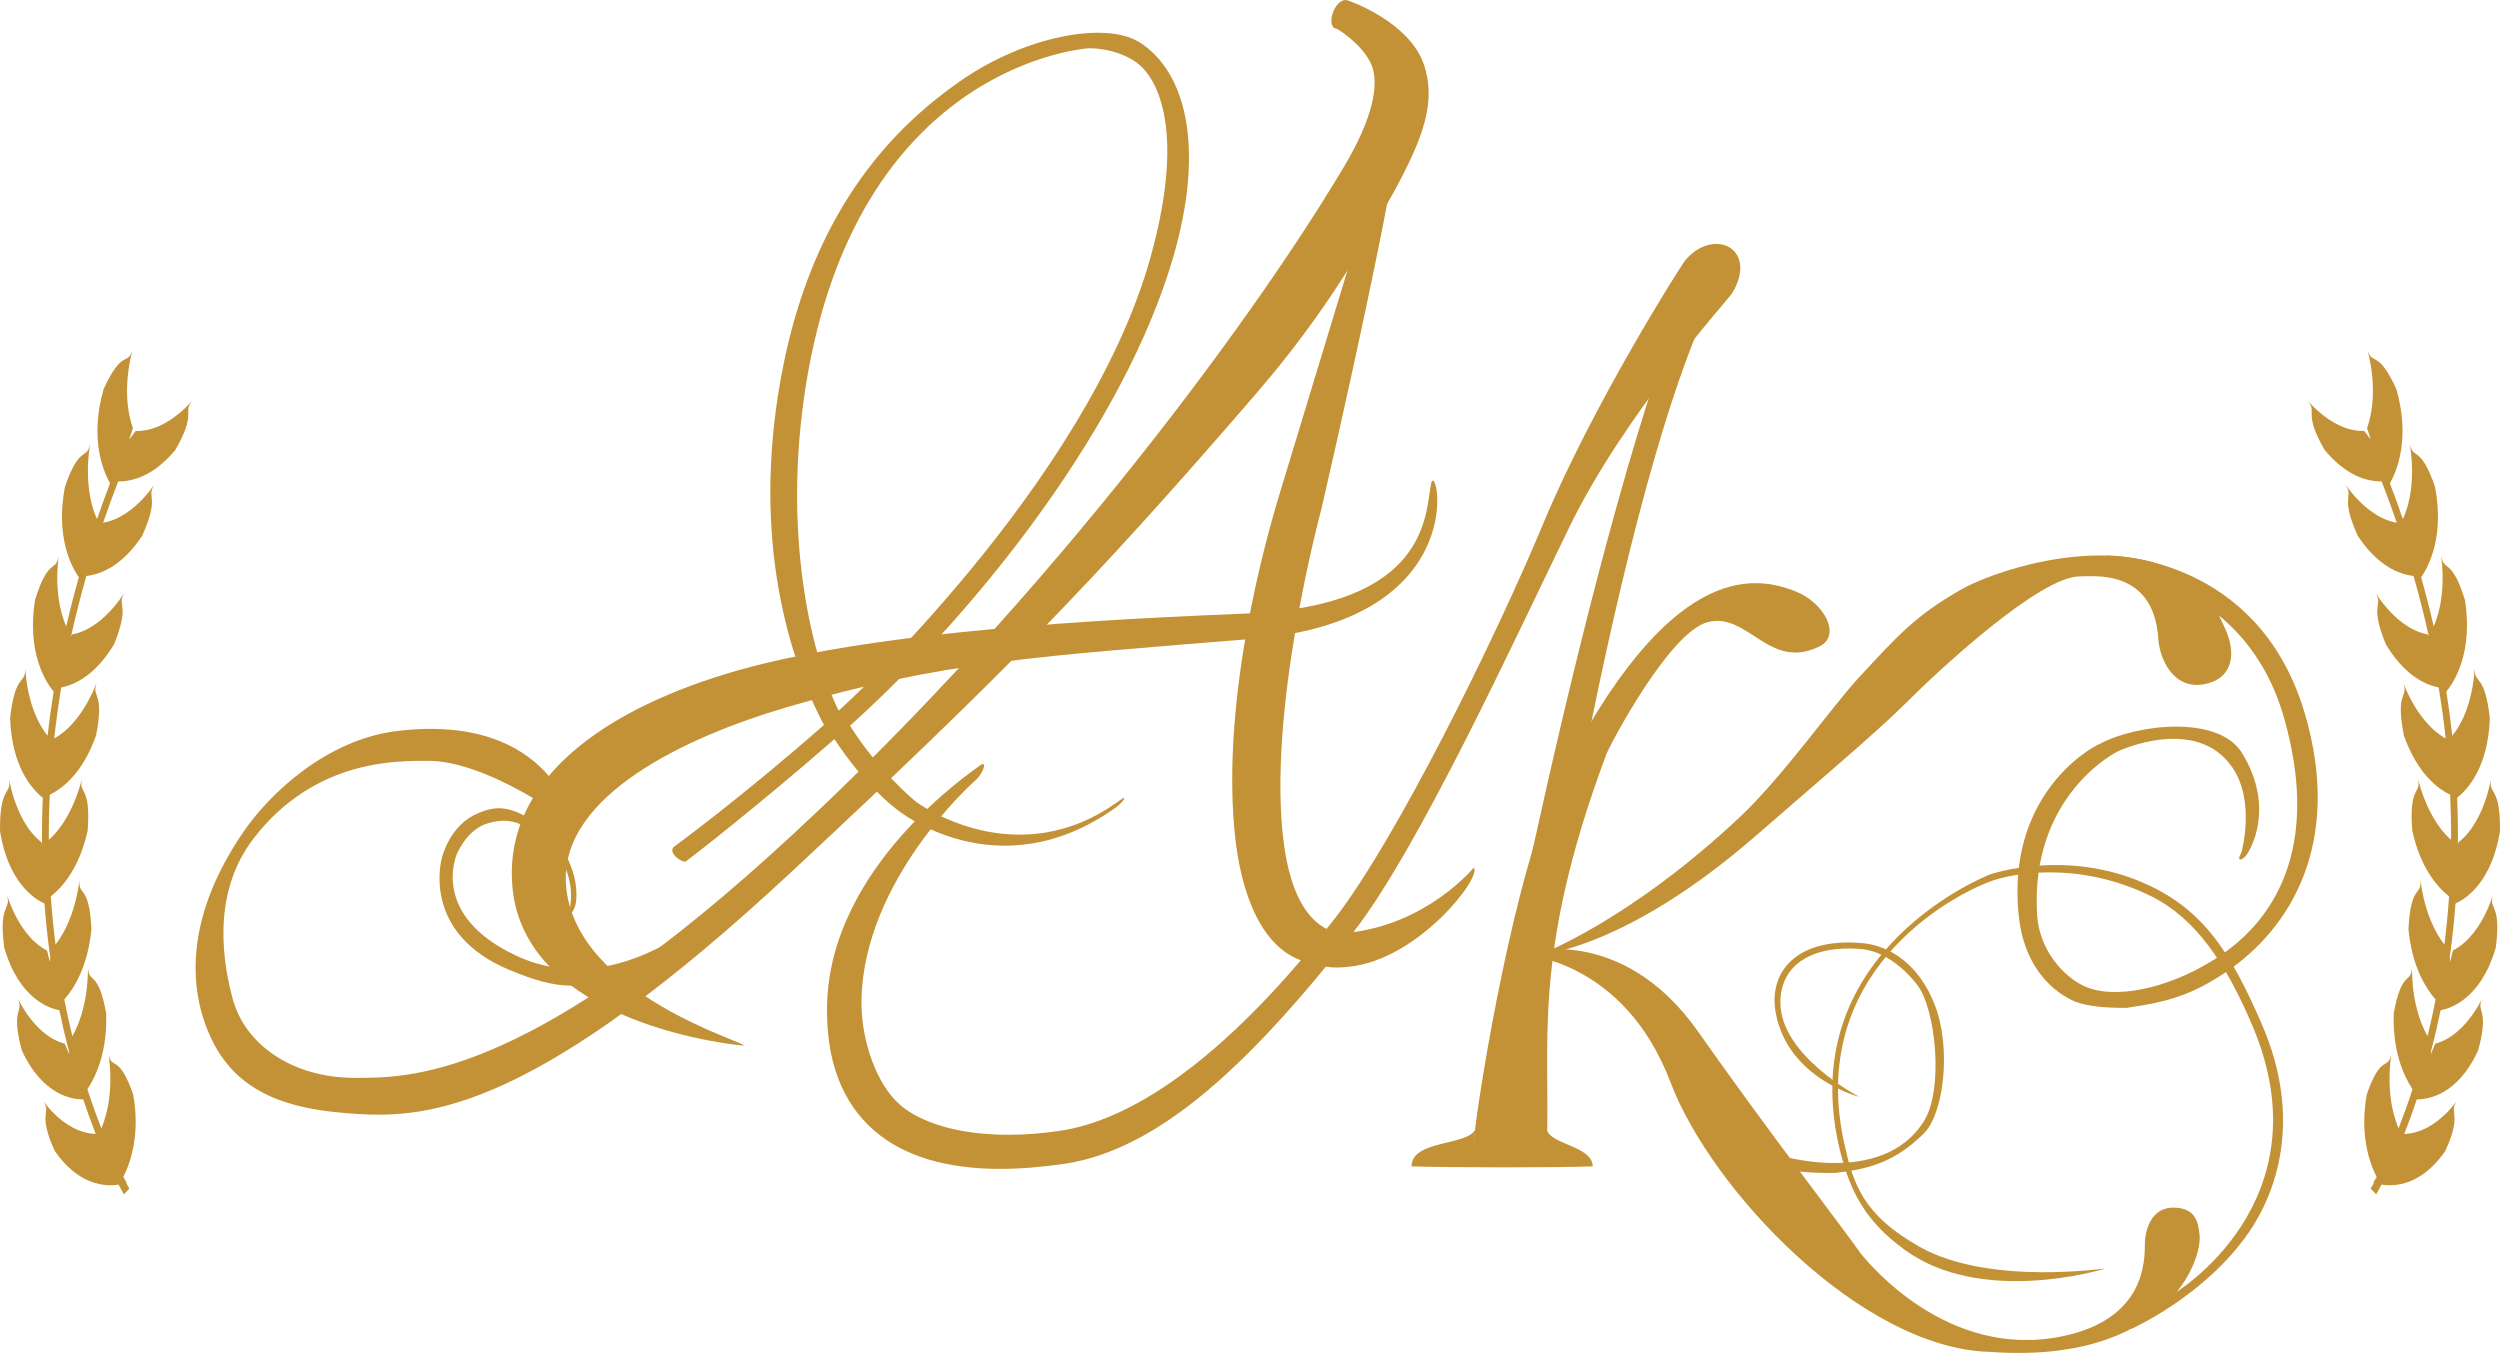 <svg width="85" height="46" viewBox="0 0 85 46" fill="none" xmlns="http://www.w3.org/2000/svg">
<path fill-rule="evenodd" clip-rule="evenodd" d="M80.692 40.205C80.692 40.205 80.737 40.136 80.806 40.02C80.534 39.478 80.234 38.53 80.47 37.209C80.934 35.87 81.18 36.347 81.287 35.916C81.394 35.499 80.988 37.03 81.551 38.364C81.704 37.972 81.866 37.528 82.025 37.035C81.702 36.543 81.345 35.708 81.387 34.451C81.65 33.011 81.957 33.423 82 32.971C82.041 32.545 81.872 34.054 82.536 35.231C82.633 34.836 82.725 34.42 82.81 33.985C82.439 33.558 82.006 32.816 81.888 31.597C81.957 30.107 82.312 30.45 82.295 29.99C82.28 29.559 82.313 31.094 83.109 32.115C83.175 31.591 83.23 31.044 83.268 30.476C82.844 30.142 82.291 29.485 82.015 28.235C81.904 26.737 82.292 27.006 82.223 26.552C82.155 26.116 82.383 27.714 83.336 28.555C83.34 28.056 83.328 27.545 83.305 27.02C82.84 26.794 82.178 26.262 81.732 25.008C81.444 23.538 81.855 23.727 81.732 23.289C81.608 22.855 82.052 24.502 83.154 25.106C83.091 24.541 83.012 23.964 82.915 23.375C82.432 23.277 81.741 22.941 81.119 21.908C80.569 20.556 81.001 20.612 80.8 20.221C80.601 19.829 81.349 21.352 82.543 21.57L82.58 21.636C82.432 20.966 82.261 20.281 82.06 19.583C81.575 19.528 80.845 19.249 80.163 18.216C79.569 16.895 79.999 16.924 79.785 16.545C79.578 16.174 80.338 17.576 81.491 17.774C81.332 17.311 81.16 16.841 80.976 16.368C80.491 16.373 79.774 16.188 79.035 15.297C78.327 14.068 78.756 14.031 78.509 13.686C78.265 13.34 79.19 14.692 80.384 14.652L80.605 14.942L80.479 14.553C80.978 13.166 80.369 11.55 80.521 11.972C80.674 12.395 80.868 11.908 81.474 13.222C81.965 14.922 81.481 16.038 81.257 16.433C81.412 16.841 81.562 17.247 81.698 17.65C82.286 16.367 81.84 14.731 81.953 15.167C82.067 15.609 82.308 15.157 82.79 16.549C83.11 18.219 82.593 19.23 82.319 19.628C82.478 20.193 82.621 20.749 82.746 21.297C83.282 20.073 82.925 18.555 83.019 18.977C83.118 19.425 83.374 18.993 83.81 20.406C84.086 22.201 83.441 23.192 83.175 23.514C83.256 24.021 83.324 24.521 83.377 25.013C84.201 24.016 84.13 22.35 84.142 22.797C84.157 23.258 84.488 22.923 84.654 24.416C84.599 26.075 83.905 26.839 83.543 27.125C83.566 27.677 83.574 28.216 83.57 28.738C83.575 28.706 83.58 28.673 83.583 28.642C84.59 27.861 84.725 26.113 84.684 26.565C84.642 27.019 85.012 26.759 85 28.255C84.725 29.987 83.846 30.556 83.488 30.721C83.439 31.357 83.373 31.968 83.291 32.551C83.294 32.599 83.298 32.652 83.302 32.706C83.339 32.556 83.373 32.422 83.4 32.317C84.494 31.756 84.839 30.072 84.744 30.508C84.648 30.943 85.049 30.763 84.855 32.226C84.34 33.987 83.289 34.295 82.981 34.348C82.878 34.84 82.77 35.308 82.654 35.747C82.652 35.778 82.651 35.81 82.648 35.842C82.704 35.705 82.757 35.581 82.796 35.486C83.959 35.181 84.521 33.611 84.368 34.015C84.219 34.419 84.638 34.333 84.255 35.72C83.555 37.241 82.541 37.383 82.172 37.379C82.027 37.812 81.885 38.205 81.745 38.554C82.93 38.52 83.697 37.146 83.492 37.502C83.285 37.858 83.715 37.875 83.14 39.134C82.323 40.312 81.414 40.348 80.973 40.276C80.861 40.484 80.794 40.599 80.789 40.609L80.603 40.412C80.608 40.404 80.648 40.338 80.715 40.212L80.698 40.205H80.692ZM4.307 40.205C4.307 40.205 4.263 40.136 4.192 40.02C4.464 39.478 4.765 38.53 4.528 37.209C4.063 35.87 3.817 36.347 3.709 35.916C3.605 35.499 4.008 37.03 3.447 38.364C3.293 37.972 3.132 37.528 2.972 37.035C3.295 36.543 3.653 35.708 3.61 34.451C3.349 33.011 3.043 33.423 2.999 32.971C2.956 32.545 3.125 34.054 2.461 35.231C2.364 34.836 2.272 34.42 2.185 33.985C2.558 33.558 2.989 32.816 3.109 31.597C3.038 30.107 2.686 30.45 2.701 29.99C2.717 29.559 2.685 31.094 1.888 32.115C1.821 31.591 1.767 31.044 1.728 30.476C2.152 30.142 2.706 29.485 2.981 28.235C3.092 26.737 2.704 27.006 2.773 26.552C2.842 26.116 2.614 27.714 1.659 28.555C1.657 28.056 1.667 27.545 1.693 27.02C2.155 26.794 2.82 26.262 3.265 25.008C3.553 23.538 3.141 23.727 3.265 23.289C3.387 22.855 2.945 24.502 1.843 25.106C1.906 24.541 1.985 23.964 2.081 23.375C2.564 23.277 3.255 22.941 3.877 21.908C4.426 20.556 3.995 20.612 4.196 20.221C4.394 19.829 3.646 21.352 2.453 21.57L2.416 21.636C2.565 20.966 2.737 20.281 2.936 19.583C3.423 19.528 4.151 19.249 4.835 18.216C5.429 16.895 4.999 16.924 5.211 16.545C5.419 16.174 4.66 17.576 3.505 17.774C3.664 17.311 3.836 16.841 4.02 16.368C4.507 16.373 5.224 16.188 5.962 15.297C6.671 14.068 6.244 14.031 6.49 13.686C6.734 13.34 5.809 14.692 4.615 14.652C4.554 14.729 4.477 14.832 4.393 14.942C4.441 14.792 4.487 14.657 4.519 14.553C4.02 13.166 4.631 11.55 4.479 11.972C4.324 12.395 4.129 11.908 3.526 13.222C3.033 14.922 3.518 16.038 3.742 16.433C3.586 16.841 3.437 17.247 3.299 17.65C2.713 16.367 3.159 14.731 3.047 15.167C2.932 15.609 2.692 15.157 2.208 16.549C1.888 18.219 2.405 19.23 2.68 19.628C2.52 20.193 2.378 20.749 2.252 21.297C1.715 20.073 2.071 18.555 1.977 18.977C1.88 19.425 1.624 18.993 1.189 20.406C0.91 22.201 1.557 23.192 1.823 23.514C1.742 24.021 1.673 24.521 1.62 25.013C0.798 24.016 0.869 22.35 0.856 22.797C0.842 23.258 0.509 22.923 0.344 24.416C0.399 26.075 1.094 26.839 1.455 27.125C1.431 27.677 1.423 28.216 1.428 28.738L1.416 28.642C0.409 27.861 0.275 26.113 0.316 26.565C0.357 27.019 -0.013 26.759 0 28.255C0.275 29.987 1.154 30.556 1.512 30.721C1.561 31.357 1.626 31.968 1.709 32.551C1.706 32.599 1.701 32.652 1.698 32.706C1.661 32.556 1.628 32.422 1.599 32.317C0.504 31.756 0.16 30.072 0.255 30.508C0.351 30.943 -0.05 30.763 0.145 32.226C0.66 33.987 1.713 34.295 2.018 34.348C2.12 34.84 2.23 35.308 2.345 35.747L2.352 35.842L2.203 35.486C1.042 35.181 0.481 33.611 0.632 34.015C0.784 34.419 0.363 34.333 0.745 35.72C1.446 37.241 2.46 37.383 2.829 37.379C2.973 37.812 3.117 38.205 3.255 38.554C2.07 38.52 1.304 37.146 1.51 37.502C1.717 37.858 1.286 37.875 1.862 39.134C2.68 40.312 3.587 40.348 4.03 40.276C4.14 40.484 4.207 40.599 4.213 40.609L4.398 40.412C4.393 40.404 4.352 40.338 4.288 40.212L4.307 40.205ZM7.282 35.508C6.575 34.179 5.985 31.619 8.287 28.268C9.163 26.991 11.108 25.136 13.514 24.852C18.828 24.222 19.53 28.065 19.53 28.065C19.53 28.065 16.63 25.842 14.51 25.868C13.579 25.88 10.728 25.77 8.622 28.508C7.121 30.459 7.63 32.911 7.913 33.962C8.332 35.521 9.946 36.647 12.061 36.647C13.86 36.647 17.708 36.724 26.178 29.081C34.858 21.249 42.368 11.283 45.729 5.611C46.649 4.055 46.954 2.811 46.584 2.104C46.236 1.436 45.466 0.983 45.457 0.981C45.049 0.941 45.362 -0.037 45.775 0.001C45.846 0.006 47.958 0.748 48.428 2.239C48.865 3.619 48.294 4.943 47.06 7.117C45.536 9.801 44.239 11.61 42.642 13.461C37.094 19.89 33.997 23.035 26.958 29.599C18.201 37.768 14.568 38.036 12.062 37.869C10.258 37.748 8.288 37.4 7.282 35.509V35.508Z" fill="#C49236"/>
<path fill-rule="evenodd" clip-rule="evenodd" d="M19.442 33.514C18.763 33.514 18.091 33.296 17.342 32.987C14.29 31.73 15.017 29.2 15.023 29.174C15.034 29.129 15.287 28.054 16.253 27.648C16.799 27.418 17.238 27.392 17.918 27.785C19.741 28.845 19.661 30.516 19.552 30.813C19.442 31.114 19.391 31.069 19.365 30.974C19.347 30.908 19.893 29.2 17.762 28.059C17.291 27.809 16.756 27.913 16.44 28.046C15.829 28.302 15.518 29.063 15.518 29.073C15.495 29.162 14.677 31.136 17.53 32.483C20.86 34.058 24.011 31.158 24.125 31.034C24.266 30.885 24.827 31.282 24.686 31.431C24.66 31.458 22.3 33.514 19.442 33.514Z" fill="#C49236"/>
<path fill-rule="evenodd" clip-rule="evenodd" d="M25.256 35.549C25.236 35.549 17.747 34.899 17.414 30.057C17.134 25.975 21.584 23.639 25.92 22.573C29.562 21.679 34.95 21.149 42.308 20.864C48.615 20.621 48.455 17.45 48.656 16.446C48.843 15.516 50.212 21.088 42.599 21.719C35.383 22.316 32.081 22.471 26.708 24.058C23.31 25.061 19.08 27.049 19.24 30.017C19.446 33.88 25.778 35.548 25.255 35.548L25.256 35.549Z" fill="#C49236"/>
<path fill-rule="evenodd" clip-rule="evenodd" d="M22.932 28.777C22.99 28.735 25.252 27.079 28.015 24.648C26.675 22.117 25.523 17.869 26.645 12.364C27.756 6.915 30.525 4.237 32.65 2.755C34.84 1.226 37.598 0.71 38.749 1.441C40.299 2.427 41 4.975 39.87 8.81C38.252 14.302 33.498 20.534 28.901 24.674C29.855 26.198 31.084 27.211 31.095 27.221C31.245 27.353 34.611 29.768 38.081 27.205C38.354 27.003 38.207 27.264 37.928 27.462C33.902 30.331 30.495 27.529 30.457 27.494C30.37 27.425 29.367 26.657 28.371 25.13C25.755 27.411 23.553 29.118 23.326 29.284C23.215 29.366 22.657 28.977 22.932 28.777ZM37.008 1.641C36.937 1.649 29.384 2.144 27.485 12.606C26.563 17.678 27.465 22.017 28.513 24.16C28.526 24.185 36.976 16.452 39.121 8.737C40.366 4.248 39.267 2.557 38.626 2.114C37.885 1.603 37.011 1.641 37.008 1.641ZM45.898 32.865C45.544 32.9 45.136 32.965 44.259 32.661C42.959 32.213 42.187 30.537 41.972 28.241C41.489 23.072 43.441 17.041 43.511 16.774L47.621 3.243C48.153 3.378 44.932 17.287 44.932 17.287C44.916 17.349 43.044 24.257 43.657 28.726C44.114 32.05 45.821 31.716 45.824 31.714C48.522 31.441 50.109 29.498 50.109 29.498C50.401 29.813 48.237 32.61 45.898 32.865Z" fill="#C49236"/>
<path fill-rule="evenodd" clip-rule="evenodd" d="M34.009 39.743C32.171 39.743 30.739 39.311 29.735 38.45C28.628 37.498 28.084 36.067 28.12 34.193C28.206 29.442 33.097 26.206 33.284 26.051C33.599 25.79 33.45 26.298 33.134 26.559C33.095 26.592 29.366 29.911 29.291 33.992C29.264 35.415 29.837 36.909 30.599 37.561C31.607 38.429 33.617 38.808 36.044 38.447C38.713 38.049 41.92 35.672 45.347 31.277C47.485 28.538 50.859 21.673 52.474 17.793C54.152 13.765 57.131 9.055 57.298 8.854C57.837 8.204 58.527 8.198 58.853 8.443C59.374 8.831 59.161 9.572 58.869 9.999C58.696 10.255 55.213 14.102 53.346 17.946C51.468 21.812 48.221 28.864 46.017 31.691C42.342 36.403 39.269 39.109 36.199 39.568C35.414 39.683 34.686 39.742 34.01 39.742L34.009 39.743ZM50.114 38.718C50.313 36.837 51.552 29.453 52.964 26.622C56.723 19.087 59.635 19.537 61.062 20.113C62.046 20.509 62.603 21.609 61.871 21.974C60.159 22.828 59.444 20.814 58.075 21.149C56.761 21.472 54.729 25.346 54.62 25.635C52.036 32.529 52.733 35.548 52.59 38.97C52.564 39.601 50.045 39.388 50.114 38.718Z" fill="#C49236"/>
<path fill-rule="evenodd" clip-rule="evenodd" d="M50.114 38.718C50.251 37.858 54.072 17.478 57.635 9.192C57.794 8.819 58.233 8.645 58.612 8.801C58.993 8.959 58.028 10.527 57.866 10.9C54.375 19.021 51.639 38.861 51.606 39.069C51.548 39.431 50.052 39.118 50.115 38.719L50.114 38.718ZM54.154 39.657C52.972 39.703 49.237 39.699 47.992 39.657C47.992 38.743 49.926 38.972 50.175 38.377C50.529 37.532 52.411 37.578 52.578 38.377C52.692 38.931 54.133 38.944 54.154 39.657Z" fill="#C49236"/>
<path fill-rule="evenodd" clip-rule="evenodd" d="M52.349 32.458C52.349 32.458 55.382 31.329 59.168 27.767C60.61 26.41 62.294 24.018 63.179 23.062C64.542 21.587 65.112 20.947 66.663 20.051C67.652 19.483 71.067 18.261 73.675 19.279C74.713 19.685 74.999 19.91 75.671 21.41C76.022 22.193 75.936 23.042 75.002 23.252C73.9 23.499 73.427 22.402 73.384 21.731C73.23 19.319 71.172 19.606 70.74 19.596C69.377 19.559 65.865 22.831 64.714 23.987C63.803 24.899 61.327 26.995 59.728 28.39C55.254 32.294 52.349 32.458 52.349 32.458L52.349 32.458Z" fill="#C49236"/>
<path fill-rule="evenodd" clip-rule="evenodd" d="M72.28 34.268C71.71 34.268 70.92 34.243 70.426 33.997C69.662 33.617 68.811 32.76 68.639 31.157C68.205 27.107 70.973 25.465 71.407 25.285C72.638 24.624 75.429 24.294 76.231 25.605C77.385 27.496 76.472 28.927 76.417 29.015C76.238 29.302 76.021 29.293 76.2 29.006C76.208 28.993 76.701 27.26 75.898 26.09C74.675 24.308 72.058 25.526 72.029 25.535C71.923 25.578 69.022 27.064 69.261 31.096C69.331 32.281 70.126 33.163 70.816 33.506C71.811 34.002 73.654 33.656 75.312 32.607C77.649 31.129 78.803 28.432 77.66 24.416C76.368 19.865 72.165 19.453 71.951 19.443C71.609 19.427 71.351 18.879 71.687 18.89C71.748 18.891 76.774 18.89 78.361 24.249C79.661 28.641 77.894 31.584 75.638 33.081C74.517 33.823 73.723 34.067 72.278 34.271L72.28 34.268ZM67.617 45.963C63.261 45.82 58.189 40.464 56.798 36.8C55.212 32.621 51.788 32.458 51.788 32.458C51.809 32.356 55.151 31.385 57.743 35.086C59.969 38.262 62.876 42.043 63.27 42.626C63.493 42.891 66.186 46.255 70.127 45.432C72.92 44.849 72.925 42.906 72.925 42.27C72.925 42.27 72.923 41.017 73.954 41.06C74.68 41.091 74.737 41.592 74.784 41.974C74.895 42.87 73.612 46.409 67.617 45.961V45.963Z" fill="#C49236"/>
<path fill-rule="evenodd" clip-rule="evenodd" d="M62.385 39.881C61.447 39.881 60.893 39.848 60.3 39.607C60.045 39.504 60.061 39.126 60.315 39.228C60.449 39.282 64.003 40.385 65.418 38.112C66.092 37.03 65.809 34.316 65.206 33.516C64.756 32.917 64.047 32.336 63.291 32.269C61.642 32.123 60.541 32.786 60.533 34.066C60.519 35.896 63.214 37.292 63.214 37.292C63.214 37.292 60.797 36.678 60.377 34.452C60.12 33.092 61.022 31.878 63.291 32.063C64.235 32.138 65.251 32.774 65.791 34.187C66.354 35.664 66.084 37.869 65.413 38.535C64.407 39.533 63.508 39.752 62.385 39.881Z" fill="#C49236"/>
<path fill-rule="evenodd" clip-rule="evenodd" d="M73.804 44.045C73.977 43.976 79.109 40.858 76.59 34.893C75.695 32.781 74.665 31.214 73.103 30.454C70.552 29.214 68.289 29.745 67.72 29.951C66.231 30.491 61.419 33.139 62.711 38.905C63.014 40.26 63.343 41.309 65.272 42.394C67.714 43.767 71.828 43.07 71.562 43.139C71.398 43.183 67.368 44.389 64.765 42.498C63.473 41.561 62.877 40.552 62.514 38.924C61.036 32.287 67.659 29.731 67.659 29.731C67.659 29.731 70.376 28.783 73.166 30.15C74.987 31.043 75.871 32.45 76.9 34.817C78.332 38.112 77.344 40.62 76.465 41.895C74.971 44.062 72.501 45.168 72.448 45.188C72.388 45.211 73.549 44.143 73.804 44.045Z" fill="#C49236"/>
</svg>
